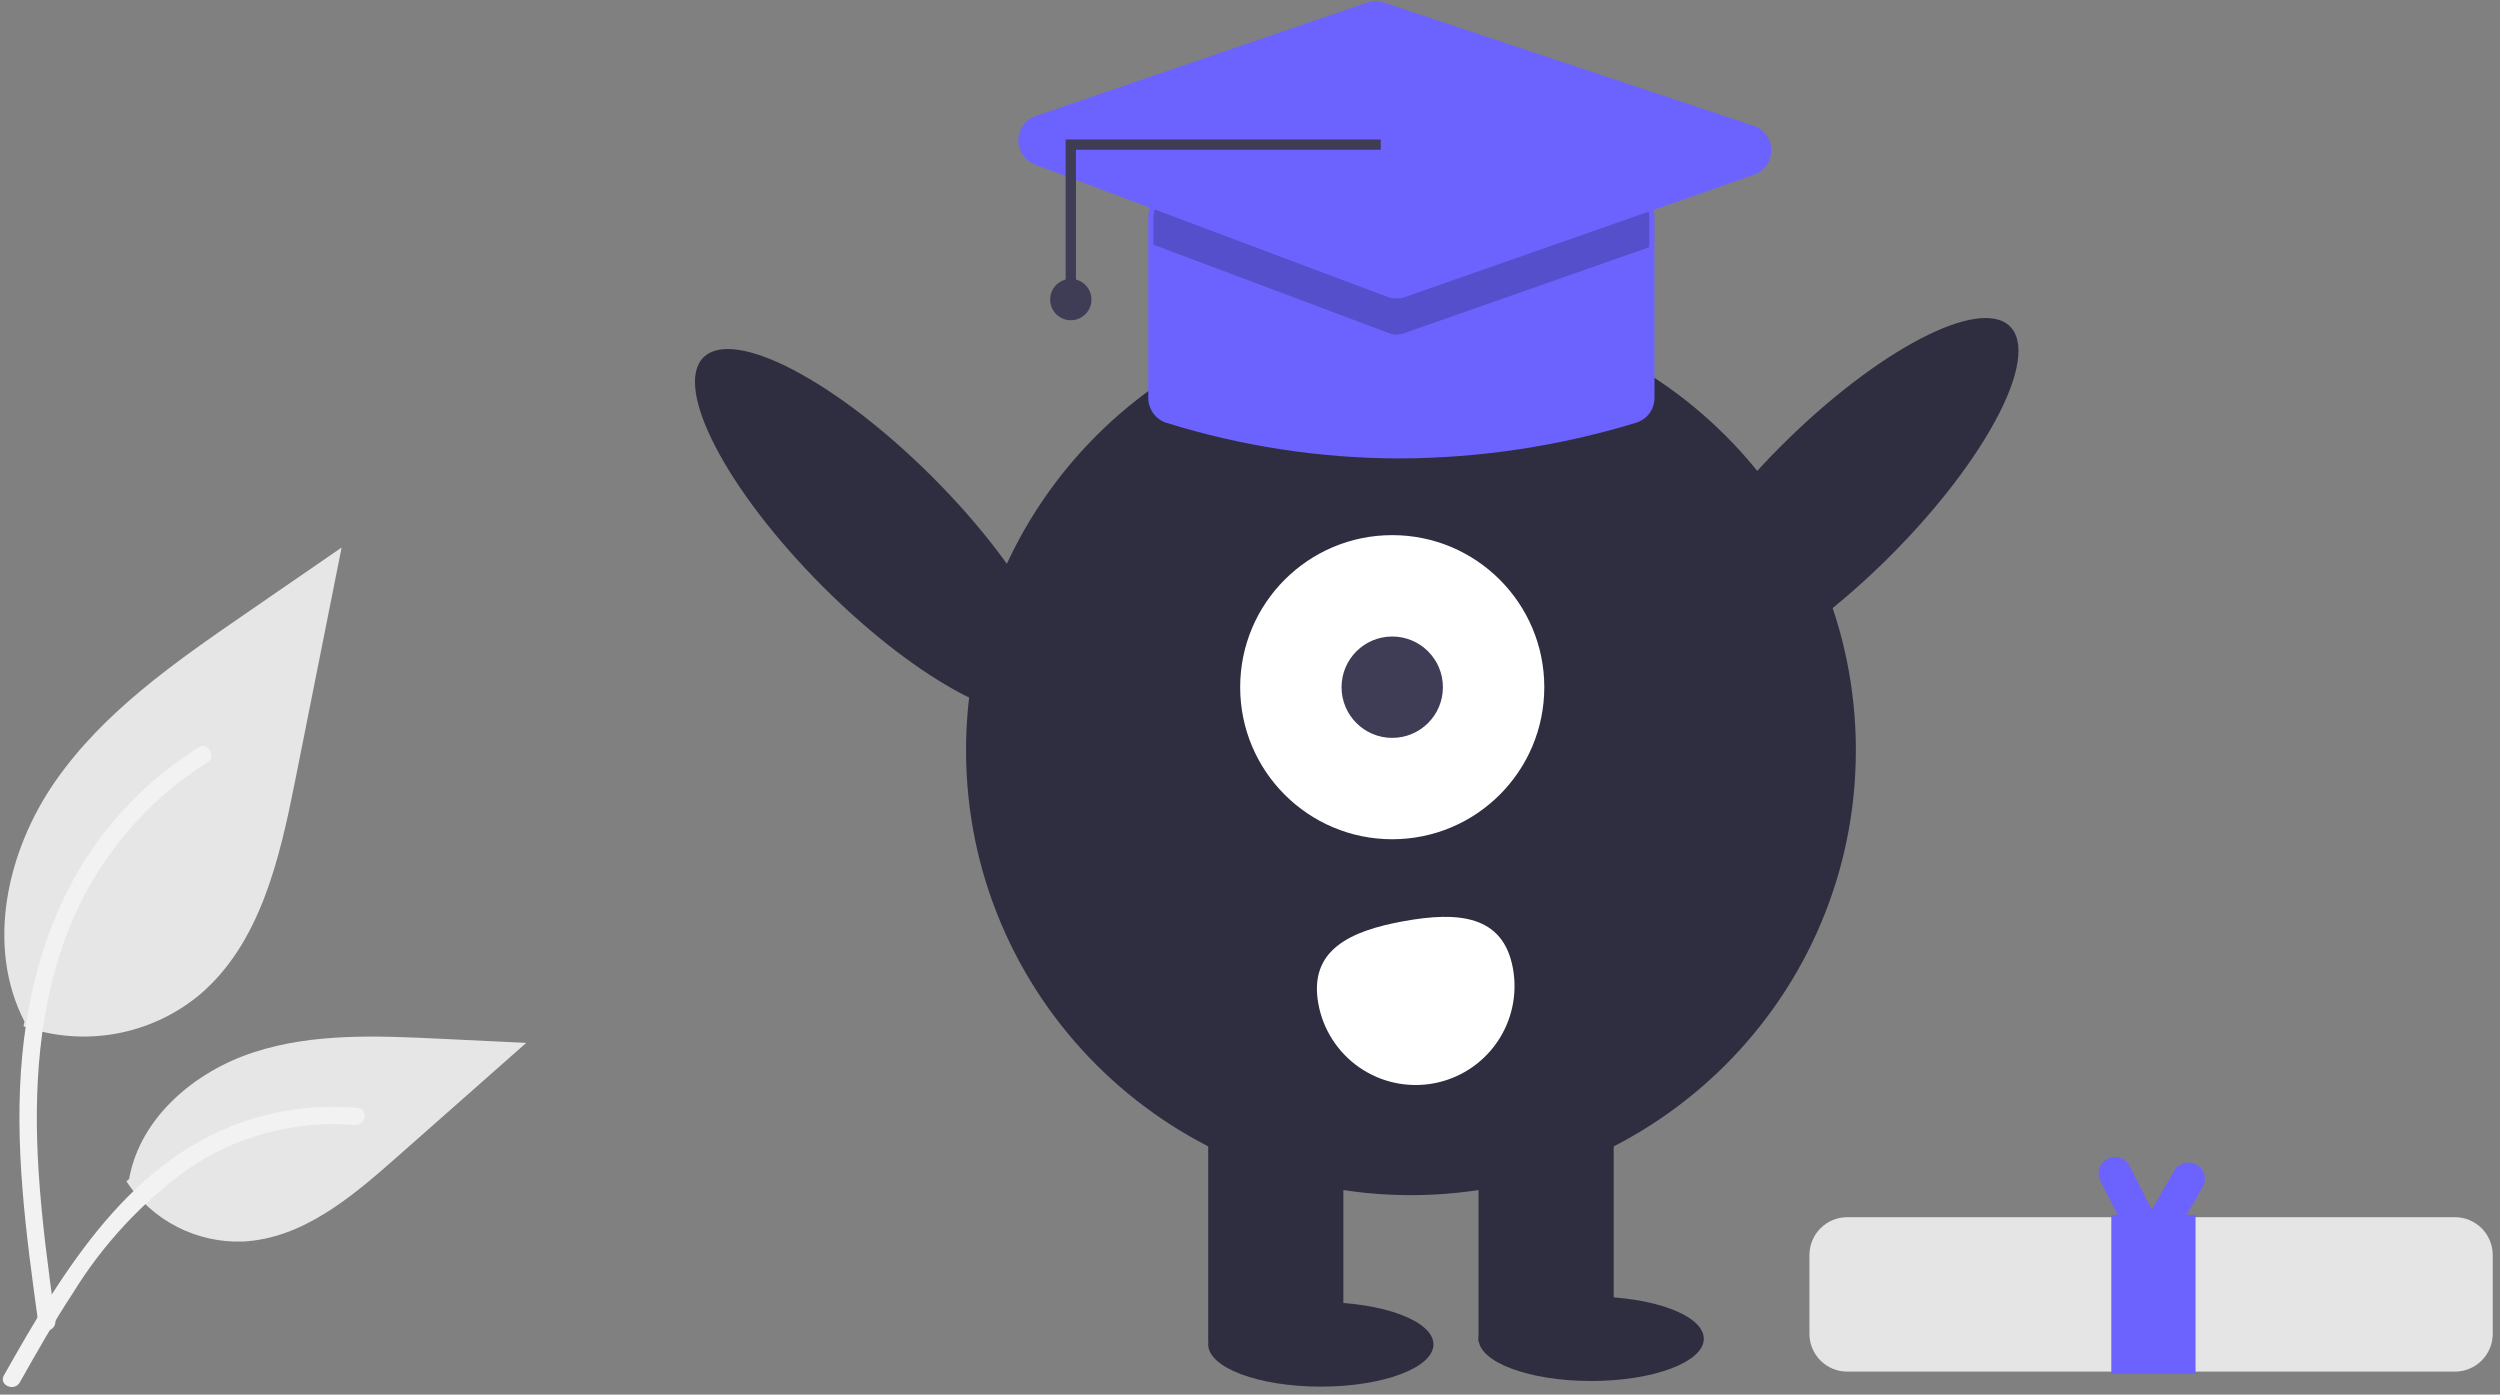 <svg width="242" height="135" viewBox="0 0 242 135" fill="none" xmlns="http://www.w3.org/2000/svg">
<rect x="0" y="0" width="242" height="135" fill="#808080" stroke="none"/>
<path d="M2.272 99.343C5.121 100.344 8.18 100.595 11.153 100.071C14.128 99.548 16.917 98.267 19.252 96.352C25.199 91.36 27.064 83.138 28.581 75.524L33.069 53L23.673 59.469C16.916 64.121 10.008 68.923 5.33 75.661C0.652 82.4 -1.389 91.599 2.369 98.891" fill="#E6E6E6"/>
<path d="M3.722 128.18C2.54 119.565 1.323 110.838 2.155 102.131C2.892 94.397 5.251 86.846 10.054 80.651C12.604 77.369 15.707 74.558 19.222 72.343C20.139 71.764 20.983 73.217 20.07 73.793C13.986 77.637 9.281 83.314 6.632 90.005C3.707 97.446 3.237 105.557 3.741 113.462C4.046 118.241 4.693 122.99 5.343 127.733C5.394 127.947 5.362 128.173 5.253 128.365C5.144 128.557 4.967 128.7 4.756 128.766C4.541 128.824 4.312 128.795 4.119 128.685C3.926 128.575 3.783 128.393 3.723 128.179L3.722 128.18Z" fill="#F2F2F2"/>
<path d="M12.234 114.356C13.456 116.214 15.135 117.725 17.111 118.745C19.086 119.765 21.291 120.259 23.513 120.179C29.224 119.908 33.983 115.924 38.267 112.14L50.94 100.951L42.553 100.549C36.521 100.26 30.334 99.989 24.588 101.852C18.843 103.714 13.545 108.189 12.495 114.135" fill="#E6E6E6"/>
<path d="M0.38 133.133C6.073 123.059 12.676 111.864 24.475 108.286C27.756 107.294 31.196 106.939 34.609 107.239C35.686 107.332 35.417 108.991 34.343 108.898C28.62 108.423 22.909 109.934 18.17 113.177C13.715 116.409 9.938 120.485 7.053 125.173C5.212 127.976 3.563 130.899 1.915 133.817C1.388 134.75 -0.153 134.076 0.38 133.133Z" fill="#F2F2F2"/>
<path d="M136.58 115.691C160.365 115.691 179.647 96.409 179.647 72.623C179.647 48.838 160.365 29.556 136.58 29.556C112.795 29.556 93.513 48.838 93.513 72.623C93.513 96.409 112.795 115.691 136.58 115.691Z" fill="#2F2E41"/>
<path d="M130.038 106.423H116.954V129.865H130.038V106.423Z" fill="#2F2E41"/>
<path d="M156.206 106.423H143.122V129.865H156.206V106.423Z" fill="#2F2E41"/>
<path d="M127.857 134.226C133.879 134.226 138.761 132.396 138.761 130.137C138.761 127.879 133.879 126.049 127.857 126.049C121.836 126.049 116.954 127.879 116.954 130.137C116.954 132.396 121.836 134.226 127.857 134.226Z" fill="#2F2E41"/>
<path d="M154.025 133.681C160.047 133.681 164.928 131.85 164.928 129.592C164.928 127.334 160.047 125.504 154.025 125.504C148.003 125.504 143.122 127.334 143.122 129.592C143.122 131.85 148.003 133.681 154.025 133.681Z" fill="#2F2E41"/>
<path d="M182.989 53.804C192.316 44.47 197.502 34.529 194.572 31.601C191.641 28.673 181.705 33.866 172.378 43.2C163.051 52.535 157.865 62.475 160.796 65.403C163.726 68.331 173.662 63.138 182.989 53.804Z" fill="#2F2E41"/>
<path d="M101.866 68.403C104.797 65.475 99.611 55.535 90.284 46.201C80.957 36.867 71.021 31.673 68.09 34.601C65.16 37.529 70.346 47.47 79.672 56.804C88.999 66.138 98.936 71.331 101.866 68.403Z" fill="#2F2E41"/>
<path d="M134.768 81.239C142.897 81.239 149.487 74.649 149.487 66.52C149.487 58.391 142.897 51.801 134.768 51.801C126.639 51.801 120.049 58.391 120.049 66.52C120.049 74.649 126.639 81.239 134.768 81.239Z" fill="white"/>
<path d="M134.768 71.427C137.478 71.427 139.674 69.23 139.674 66.52C139.674 63.81 137.478 61.614 134.768 61.614C132.058 61.614 129.862 63.81 129.862 66.52C129.862 69.23 132.058 71.427 134.768 71.427Z" fill="#3F3D56"/>
<path d="M146.452 93.743C146.907 96.24 146.351 98.817 144.906 100.904C143.462 102.992 141.247 104.42 138.749 104.875C136.251 105.329 133.675 104.773 131.588 103.329C129.5 101.884 128.072 99.669 127.617 97.172L127.614 97.153C126.672 91.951 130.694 90.11 135.896 89.168C141.098 88.227 145.511 88.541 146.452 93.743Z" fill="white"/>
<path d="M178.81 117.823C177.841 117.825 176.911 118.21 176.226 118.896C175.54 119.581 175.155 120.51 175.154 121.48V129.117C175.155 130.087 175.54 131.016 176.226 131.701C176.911 132.387 177.841 132.772 178.81 132.773H237.64C238.609 132.772 239.539 132.387 240.224 131.701C240.91 131.016 241.295 130.087 241.296 129.117V121.48C241.295 120.51 240.91 119.581 240.224 118.896C239.539 118.21 238.609 117.825 237.64 117.823H178.81Z" fill="#E5E5E5"/>
<path d="M212.642 112.737C212.278 112.527 211.845 112.47 211.439 112.579C211.033 112.688 210.686 112.953 210.476 113.318L208.29 117.104L206.147 112.87C205.958 112.495 205.626 112.21 205.227 112.079C204.827 111.948 204.392 111.981 204.017 112.171C203.642 112.361 203.357 112.692 203.226 113.092C203.095 113.491 203.128 113.927 203.318 114.302L204.985 117.597H204.374V133H212.529V117.597H211.667L213.222 114.903C213.433 114.539 213.49 114.106 213.381 113.7C213.272 113.294 213.006 112.947 212.642 112.737Z" fill="#6C63FF"/>
<path d="M135.471 44.375C127.819 44.367 120.212 43.205 112.906 40.928C112.398 40.764 111.956 40.444 111.641 40.013C111.326 39.583 111.156 39.064 111.154 38.53V21C111.155 20.337 111.418 19.702 111.887 19.233C112.356 18.764 112.991 18.501 113.654 18.5H157.654C158.317 18.501 158.952 18.764 159.421 19.233C159.889 19.702 160.153 20.337 160.154 21V38.52C160.154 39.058 159.981 39.582 159.661 40.014C159.341 40.446 158.89 40.763 158.375 40.919C150.951 43.188 143.234 44.352 135.471 44.375Z" fill="#6C63FF"/>
<path opacity="0.2" d="M159.654 21V23.93L135.844 32.28C135.399 32.434 134.914 32.426 134.474 32.26L111.654 23.69V21C111.655 20.47 111.867 19.962 112.241 19.587C112.616 19.213 113.124 19.002 113.654 19H157.654C158.184 19.002 158.692 19.213 159.066 19.587C159.441 19.962 159.652 20.47 159.654 21Z" fill="black"/>
<path d="M135.177 28.892C134.877 28.892 134.58 28.838 134.299 28.733L100.198 15.928C99.716 15.747 99.301 15.422 99.011 14.996C98.721 14.57 98.569 14.066 98.577 13.551C98.585 13.036 98.751 12.536 99.053 12.119C99.356 11.702 99.78 11.389 100.267 11.222L132.353 0.246C132.871 0.07 133.433 0.068 133.952 0.239L169.762 12.176C170.257 12.341 170.688 12.656 170.994 13.078C171.301 13.5 171.468 14.007 171.472 14.528C171.476 15.05 171.317 15.559 171.017 15.986C170.717 16.412 170.291 16.734 169.799 16.907L136.004 28.752C135.738 28.845 135.459 28.892 135.177 28.892Z" fill="#6C63FF"/>
<path d="M104.154 28H103.154V13.5H133.654V14.5H104.154V28Z" fill="#3F3D56"/>
<path d="M103.654 31C104.758 31 105.654 30.105 105.654 29C105.654 27.895 104.758 27 103.654 27C102.549 27 101.654 27.895 101.654 29C101.654 30.105 102.549 31 103.654 31Z" fill="#3F3D56"/>
</svg>
